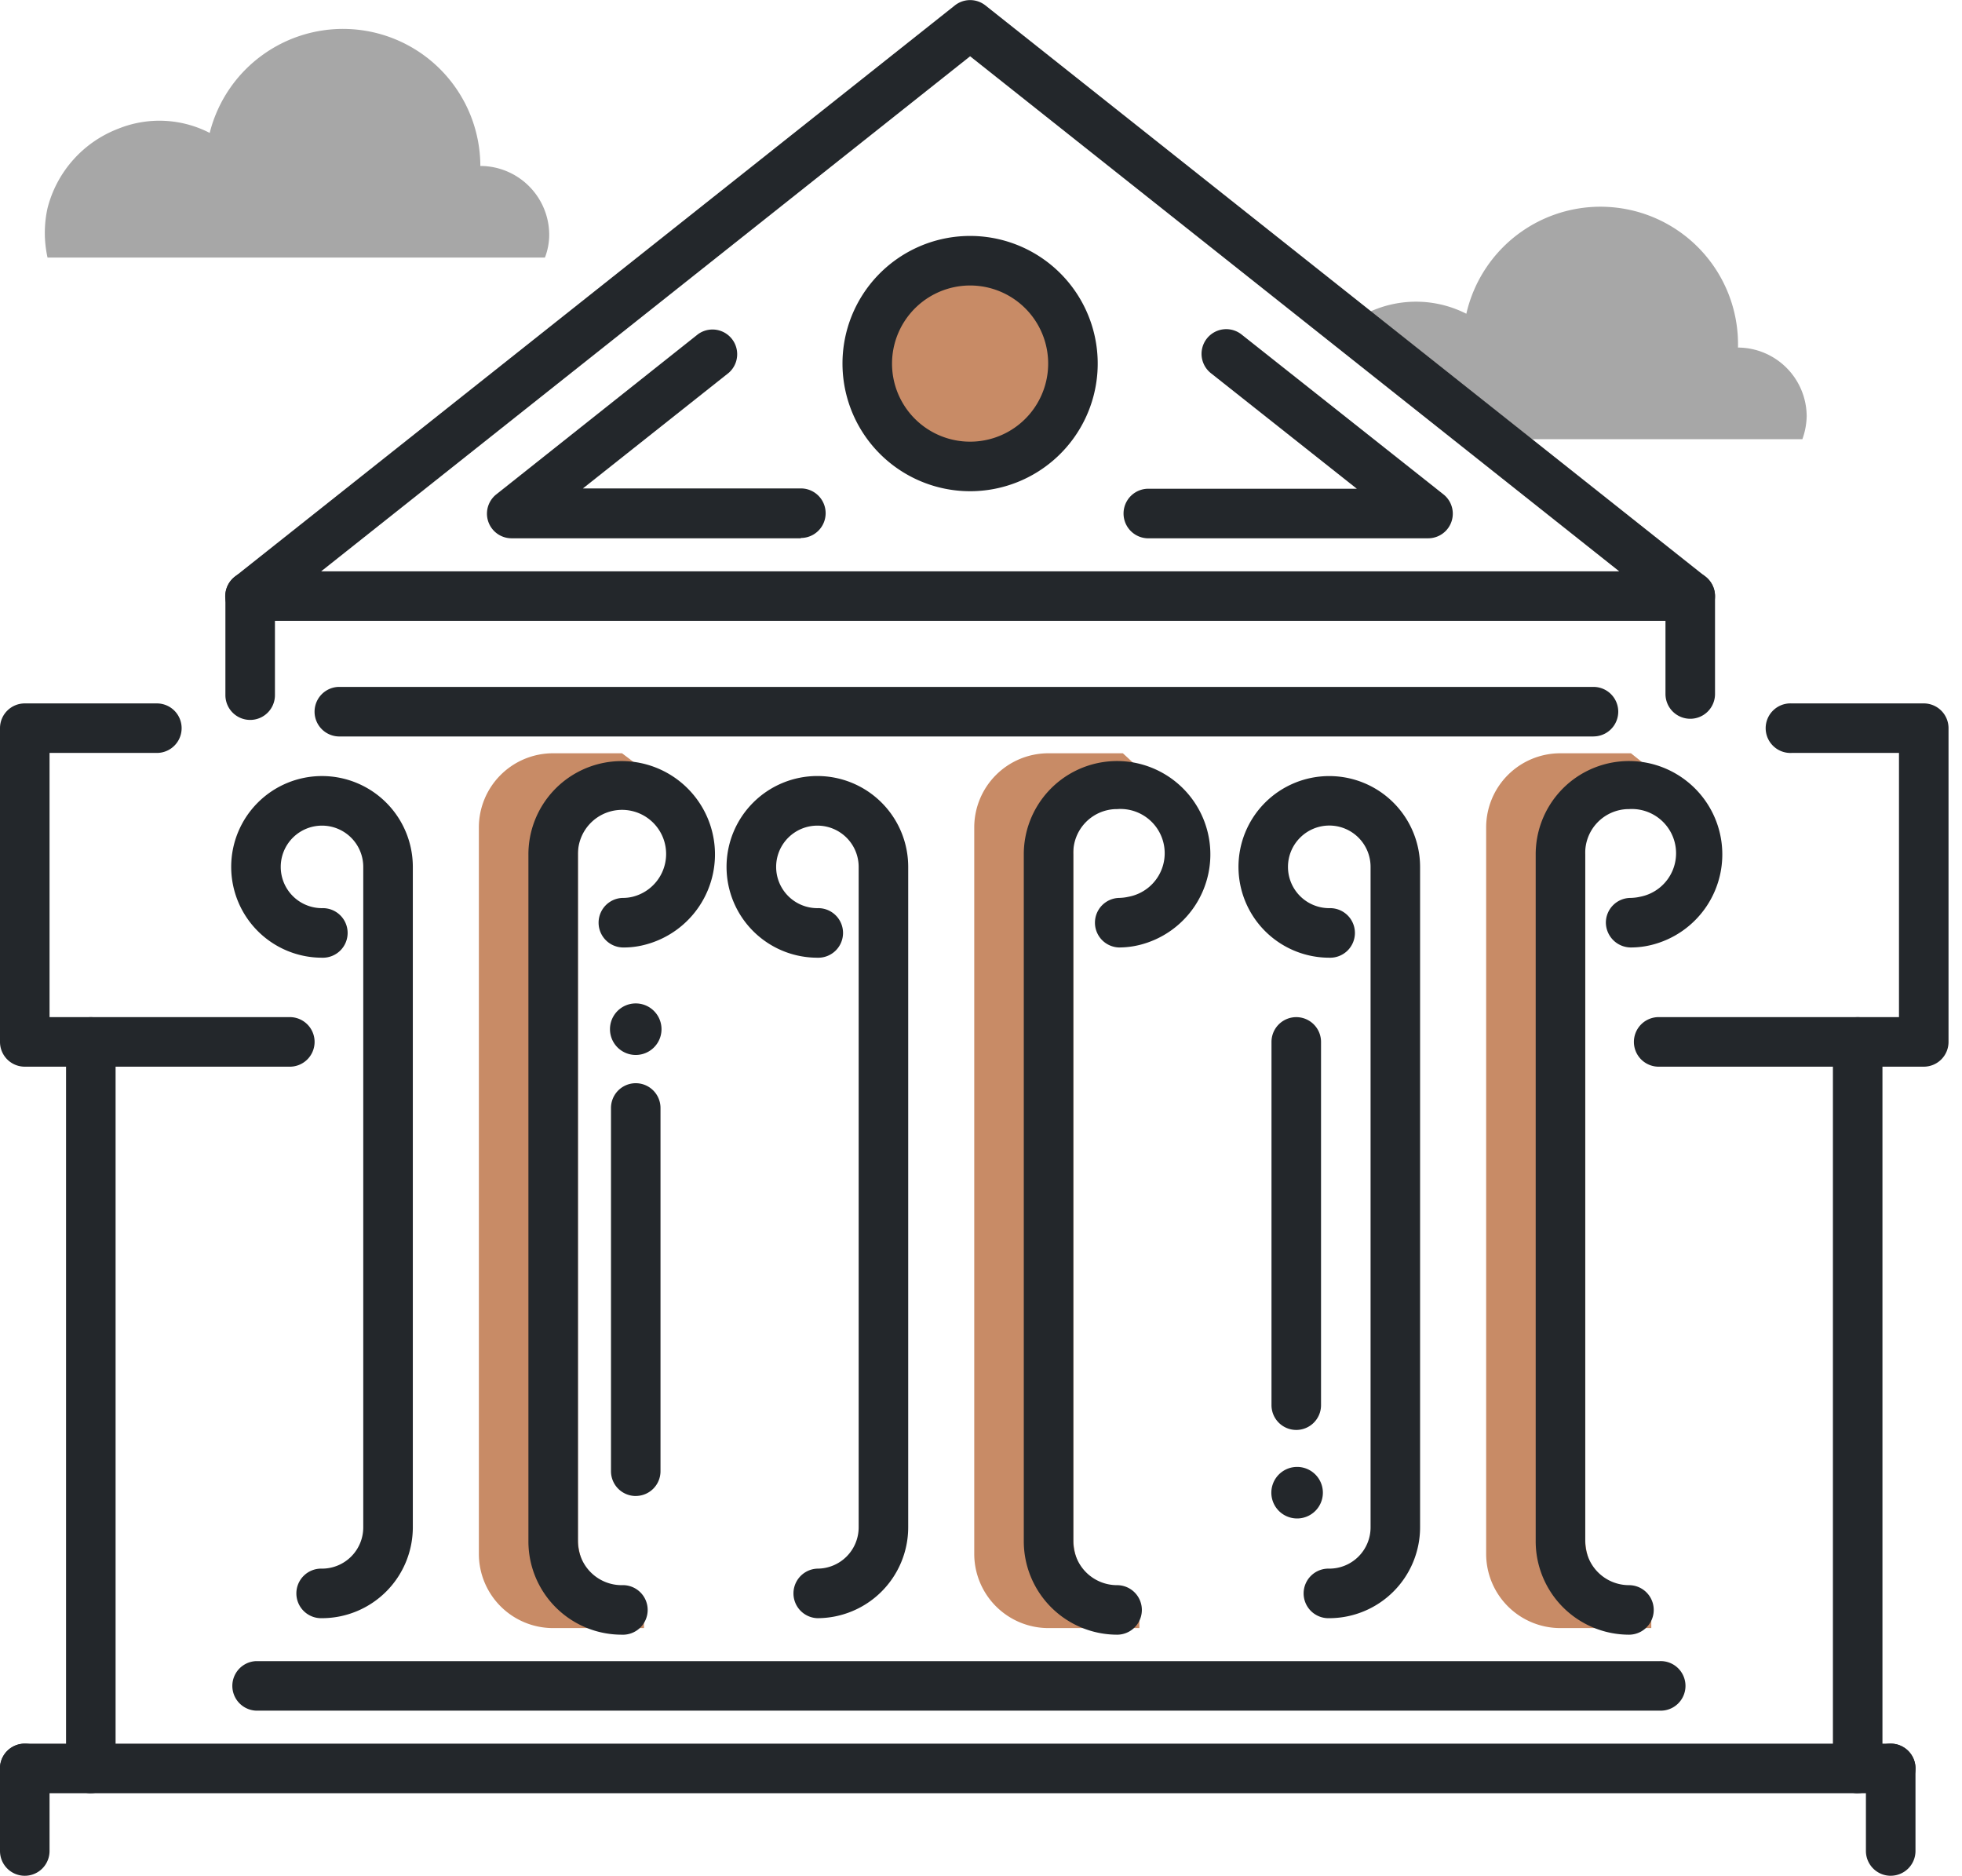 <svg aria-hidden="true" class="icon icon--courthouse" width="68" height="65" fill="none" xmlns="http://www.w3.org/2000/svg"><path d="M51.594 15.22h10.873c.093-.253.143-.52.15-.79a2.391 2.391 0 0 0-2.381-2.386A4.765 4.765 0 0 0 56.059 7.2a4.768 4.768 0 0 0-5.238 3.672 3.852 3.852 0 0 0-4.155.43l4.928 3.92Z" fill="#A7A7A7"/><path d="M58.582 21.514H8.67a.853.853 0 0 1-.533-1.528L33.091.19a.853.853 0 0 1 1.065 0l24.958 19.797a.86.86 0 0 1-.532 1.534v-.006Zm-47.45-1.716H56.12L33.623 1.95 11.132 19.797Z" fill="#23272B"/><path d="M20.03 29.284v23.963a2.34 2.34 0 0 0 2.29 2.38v.79h-3.148a2.572 2.572 0 0 1-2.575-2.563V28.678a2.57 2.57 0 0 1 2.564-2.575h2.398l1.047.79a2.65 2.65 0 0 0-1.82.703 2.289 2.289 0 0 0-.755 1.688ZM33.623 16.164a3.565 3.565 0 1 0 0-7.13 3.565 3.565 0 0 0 0 7.13Z" fill="#C88B66"/><path d="M33.623 17.022a4.425 4.425 0 0 1-4.34-5.281 4.423 4.423 0 1 1 4.34 5.281Zm0-7.129a2.708 2.708 0 0 0-2.654 3.239 2.706 2.706 0 1 0 2.654-3.239ZM55.228 25.52H11.732a.859.859 0 0 1 0-1.717h43.496a.858.858 0 1 1 0 1.716ZM65.53 62.14H.857a.859.859 0 0 1 0-1.718H65.53a.858.858 0 1 1 0 1.717ZM57.517 59.278H8.87a.859.859 0 0 1 0-1.716h48.646a.859.859 0 1 1 0 1.716ZM11.16 56.074a.859.859 0 1 1 0-1.717 1.43 1.43 0 0 0 1.43-1.43V30.04a1.43 1.43 0 1 0-1.43 1.43.859.859 0 1 1 0 1.717 3.148 3.148 0 0 1-2.226-5.373 3.148 3.148 0 0 1 5.374 2.226v22.887a3.152 3.152 0 0 1-3.148 3.147ZM21.547 56.646a3.234 3.234 0 0 1-3.233-3.256V29.628a3.233 3.233 0 1 1 4.006 3.118c-.243.061-.493.09-.744.086a.859.859 0 0 1 0-1.717 1.42 1.42 0 0 0 .35-.04 1.528 1.528 0 1 0-1.895-1.47V53.39a1.518 1.518 0 0 0 1.516 1.54.859.859 0 1 1 0 1.716Z" fill="#23272B"/><path d="M54.942 29.284v23.963a2.34 2.34 0 0 0 2.289 2.38v.79h-3.148a2.572 2.572 0 0 1-2.575-2.563V28.678a2.57 2.57 0 0 1 2.564-2.575h2.455l.99.79a2.65 2.65 0 0 0-1.82.703 2.289 2.289 0 0 0-.755 1.688Z" fill="#C88B66"/><path d="M46.07 56.074a.859.859 0 1 1 0-1.717 1.43 1.43 0 0 0 1.432-1.43V30.04a1.43 1.43 0 0 0-2.443-1.012 1.43 1.43 0 0 0 1.012 2.442.859.859 0 1 1 0 1.717 3.148 3.148 0 0 1-2.226-5.373 3.148 3.148 0 0 1 5.373 2.226v22.887a3.152 3.152 0 0 1-3.147 3.147ZM56.458 56.646a3.238 3.238 0 0 1-3.233-3.256V29.628a3.232 3.232 0 0 1 5.22-2.572 3.232 3.232 0 0 1-1.214 5.69c-.232.057-.47.086-.71.086a.87.87 0 0 1-.864-.853.858.858 0 0 1 .853-.864c.111-.002.223-.015.332-.04a1.534 1.534 0 0 0-.384-3.038h-.04a1.517 1.517 0 0 0-1.476 1.568V53.39a1.518 1.518 0 0 0 1.516 1.54.858.858 0 1 1 0 1.716Z" fill="#23272B"/><path d="M37.2 29.284v23.963a2.34 2.34 0 0 0 2.29 2.38v.79h-3.148a2.572 2.572 0 0 1-2.576-2.563V28.678a2.57 2.57 0 0 1 2.564-2.575h2.587l.858.79a2.65 2.65 0 0 0-1.82.703 2.289 2.289 0 0 0-.755 1.688Z" fill="#C88B66"/><path d="M28.33 56.074a.859.859 0 0 1 0-1.717 1.431 1.431 0 0 0 1.43-1.43V30.04a1.43 1.43 0 1 0-1.43 1.43.859.859 0 1 1 0 1.717 3.148 3.148 0 1 1 3.147-3.147v22.887a3.152 3.152 0 0 1-3.148 3.147ZM38.717 56.646a3.239 3.239 0 0 1-3.234-3.256V29.628a3.232 3.232 0 0 1 5.22-2.572 3.233 3.233 0 0 1-1.214 5.69c-.232.057-.47.086-.71.086a.859.859 0 0 1 0-1.717c.112-.002.224-.015.333-.04a1.534 1.534 0 0 0-.395-3.038h-.04a1.516 1.516 0 0 0-1.477 1.568V53.39a1.516 1.516 0 0 0 1.517 1.54.858.858 0 1 1 0 1.716ZM8.67 24.947a.859.859 0 0 1-.858-.858v-3.433a.858.858 0 0 1 1.717 0v3.433a.858.858 0 0 1-.859.858ZM58.582 24.907a.858.858 0 0 1-.859-.858v-3.393a.858.858 0 0 1 1.717 0v3.376a.858.858 0 0 1-.858.875ZM65.53 65a.859.859 0 0 1-.86-.858V61.28a.858.858 0 0 1 1.718 0v2.86a.858.858 0 0 1-.859.859ZM.858 65A.858.858 0 0 1 0 64.142V61.28a.858.858 0 0 1 1.717 0v2.86A.858.858 0 0 1 .858 65ZM10.015 36.963H.858A.858.858 0 0 1 0 36.105V25.233a.858.858 0 0 1 .858-.858h4.579a.858.858 0 1 1 0 1.716h-3.72v9.155h8.298a.859.859 0 1 1 0 1.717ZM66.674 36.963h-9.157a.859.859 0 1 1 0-1.717h8.299v-9.155h-3.72a.859.859 0 1 1 0-1.716h4.578a.858.858 0 0 1 .859.858v10.872a.858.858 0 0 1-.859.858Z" fill="#23272B"/><path d="M3.148 62.14a.859.859 0 0 1-.859-.86V36.106a.858.858 0 1 1 1.717 0V61.28a.858.858 0 0 1-.858.858ZM64.385 62.14a.859.859 0 0 1-.859-.86V36.106a.858.858 0 0 1 1.717 0V61.28a.858.858 0 0 1-.858.858ZM27.757 18.653H17.742a.853.853 0 0 1-.533-1.528l6.983-5.544a.856.856 0 0 1 1.064 1.339l-5.053 4.005h7.554a.858.858 0 1 1 0 1.717v.011ZM49.488 18.653h-9.73a.859.859 0 0 1 0-1.716h7.269l-5.06-4.006a.855.855 0 1 1 1.065-1.339l6.988 5.533a.853.853 0 0 1-.532 1.528Z" fill="#23272B"/><path d="M18.886 8.926c.098-.254.149-.523.149-.795a2.391 2.391 0 0 0-2.387-2.38A4.76 4.76 0 0 0 9.191 1.84a4.76 4.76 0 0 0-1.923 2.766 3.807 3.807 0 0 0-3.176-.143A4.006 4.006 0 0 0 1.648 7.21a3.947 3.947 0 0 0 0 1.716h17.238Z" fill="#A7A7A7"/><path d="M22.034 51.84a.858.858 0 0 1-.858-.859V38.394a.858.858 0 1 1 1.716 0V50.98a.858.858 0 0 1-.858.859ZM44.926 49.551a.859.859 0 0 1-.858-.858V36.105a.858.858 0 0 1 1.717 0v12.588a.858.858 0 0 1-.859.858ZM22.034 36.557a.893.893 0 1 0 0-1.786.893.893 0 0 0 0 1.786ZM44.926 52.618a.893.893 0 1 0 0-1.785.893.893 0 0 0 0 1.785Z" fill="#23272B"/></svg>
